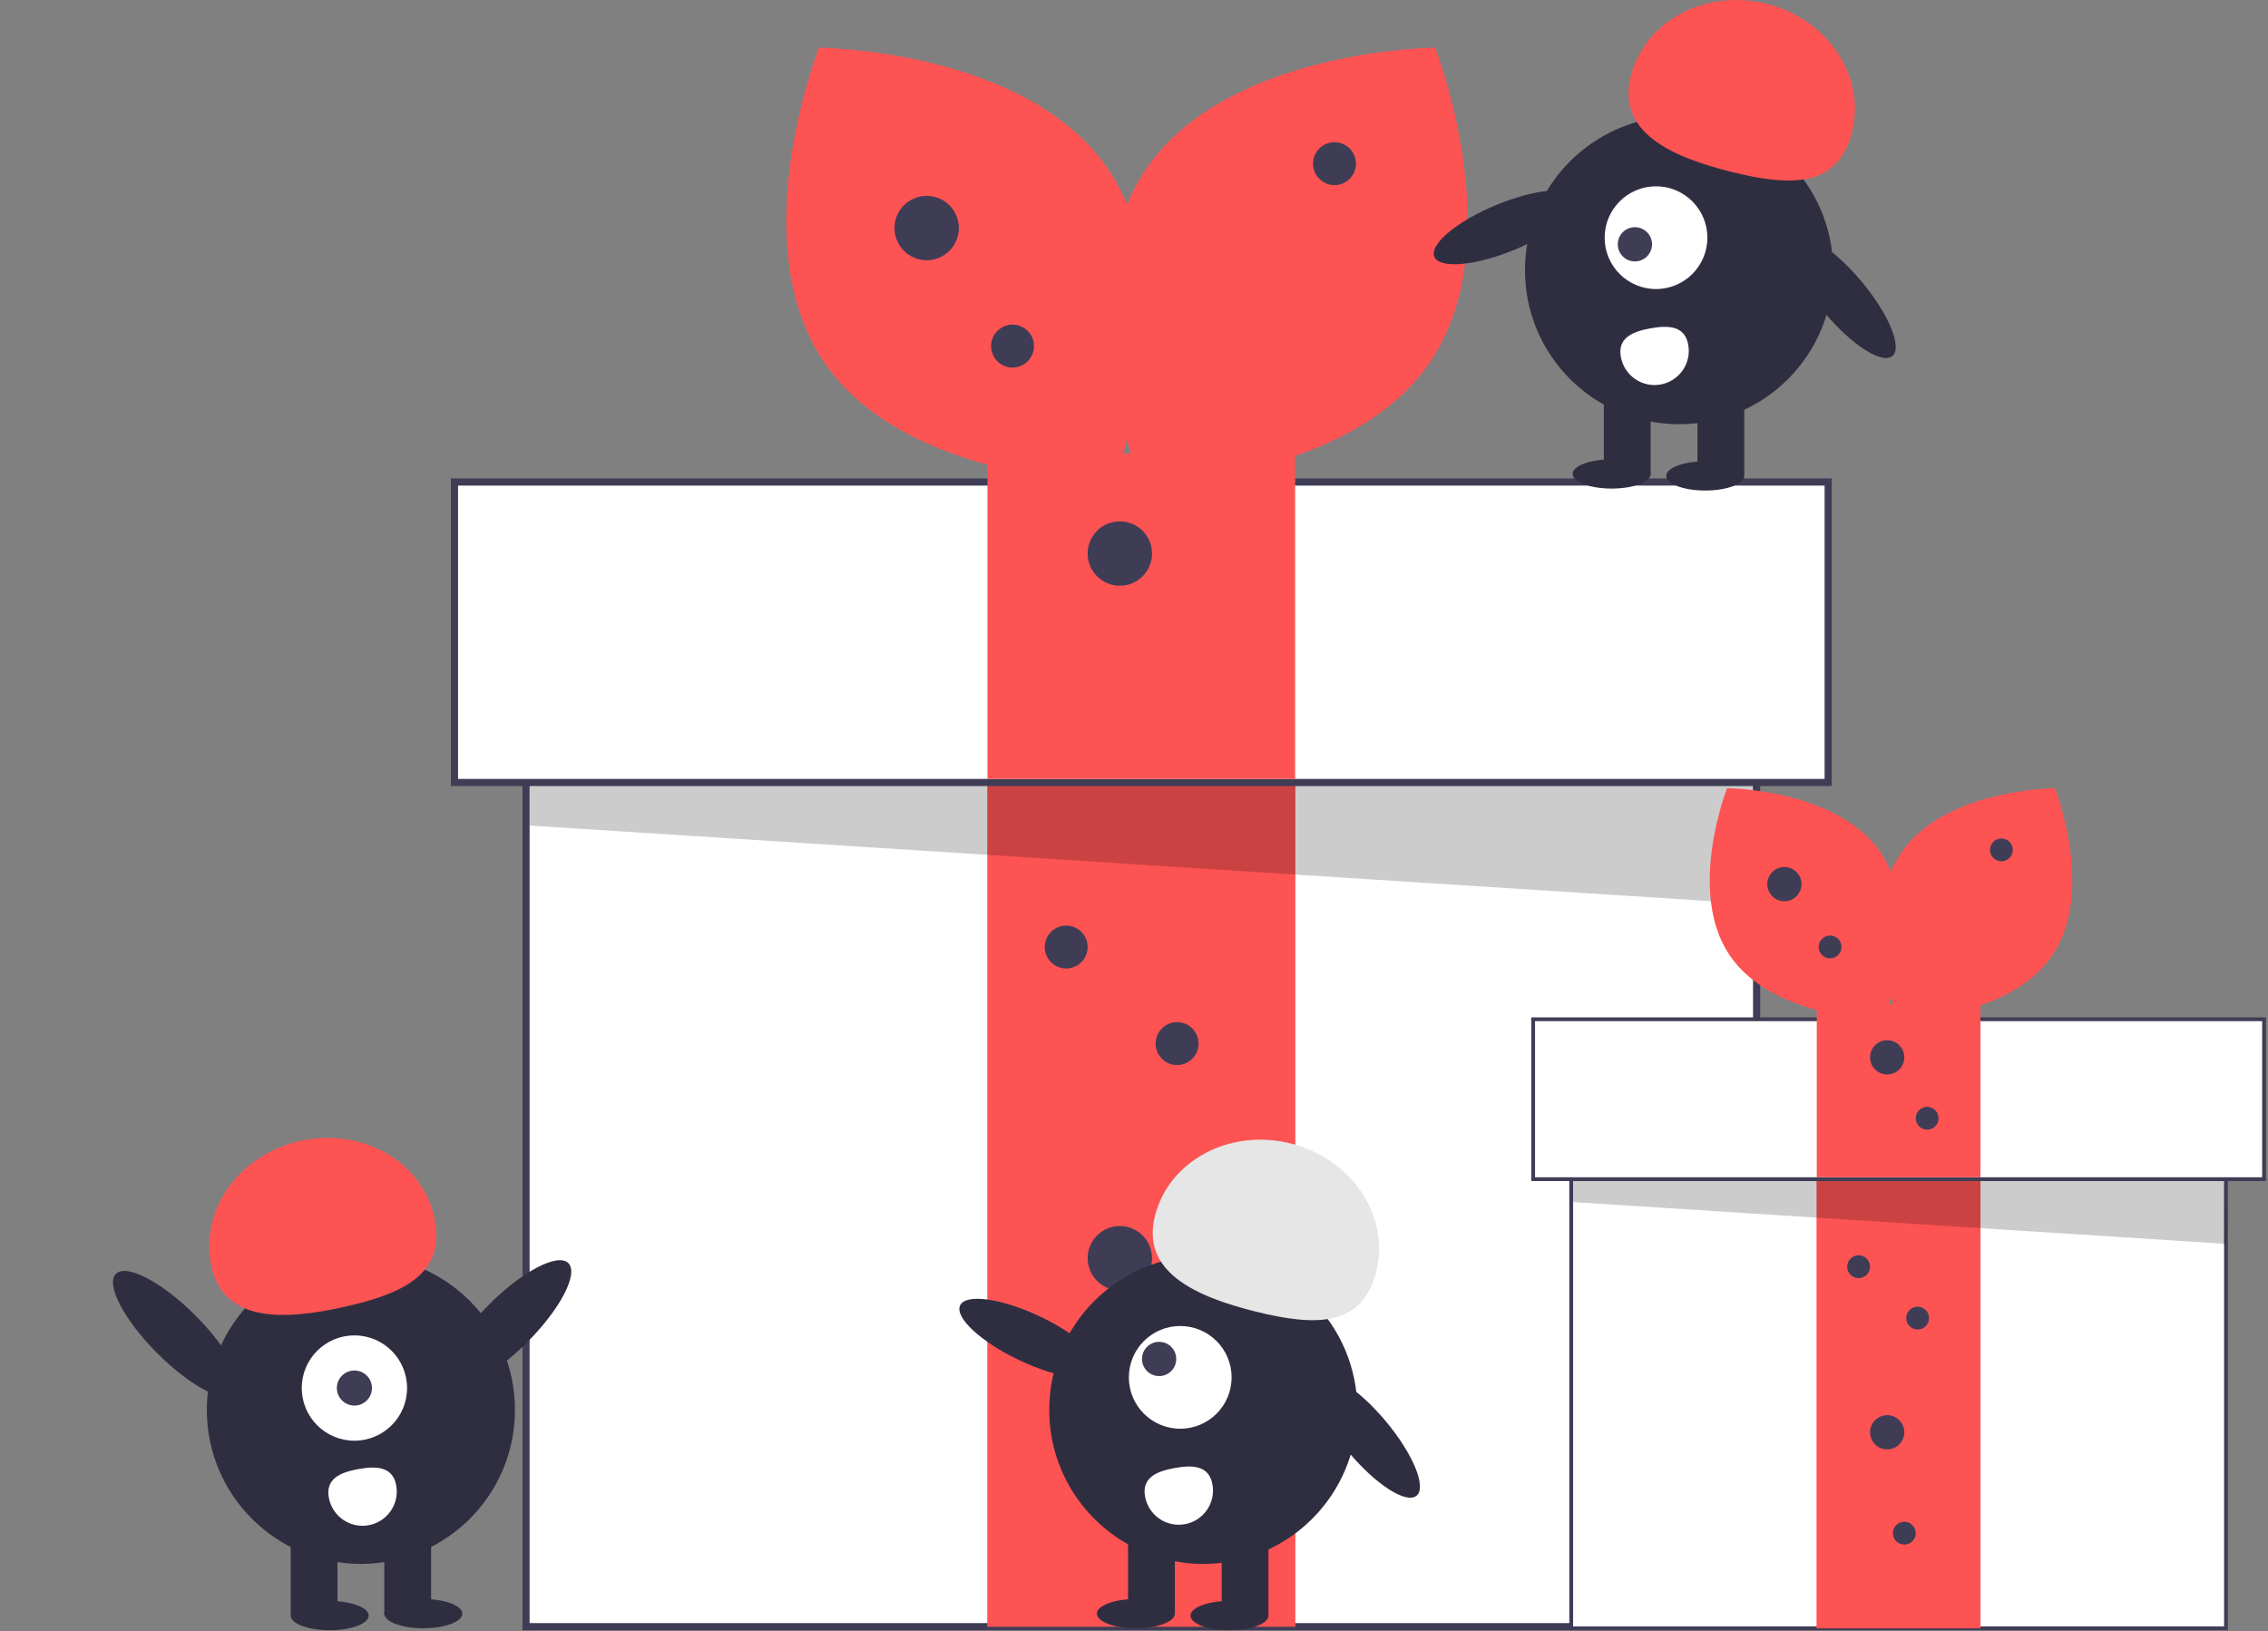 <svg width="634" height="456" viewBox="0 0 634 456" fill="none" xmlns="http://www.w3.org/2000/svg">
<rect x="0" y="0" width="634" height="456" fill="#808080" stroke="none"/>
<g id="undraw_gifts_re_97j6 1" clip-path="url(#clip0_2_2)">
<path id="Vector" d="M491.046 161.755H147.046V454.755H491.046V161.755Z" fill="white"/>
<path id="Vector_2" d="M492.046 455.755H146.046V160.755H492.046V455.755ZM148.046 453.755H490.046V162.755H148.046V453.755Z" fill="#3F3D56"/>
<path id="Vector_3" d="M362.046 218.755H276.046V454.755H362.046V218.755Z" fill="#FE5353"/>
<path id="Vector_4" d="M362.046 218.755H276.046V454.755H362.046V218.755Z" fill="#FE5353"/>
<g id="present-wrapper-shadow">
<path id="Vector_5" opacity="0.2" d="M148.046 183.255V230.793L491.046 252.755L490.035 194.097L148.046 183.255Z" fill="black"/>
</g>
<path id="Vector_6" d="M313.046 360.755C318.017 360.755 322.046 356.726 322.046 351.755C322.046 346.785 318.017 342.755 313.046 342.755C308.076 342.755 304.046 346.785 304.046 351.755C304.046 356.726 308.076 360.755 313.046 360.755Z" fill="#3F3D56"/>
<path id="Vector_7" d="M334.046 192.755C337.36 192.755 340.046 190.069 340.046 186.755C340.046 183.442 337.36 180.755 334.046 180.755C330.733 180.755 328.046 183.442 328.046 186.755C328.046 190.069 330.733 192.755 334.046 192.755Z" fill="#3F3D56"/>
<path id="Vector_8" d="M298.046 270.755C301.36 270.755 304.046 268.069 304.046 264.755C304.046 261.442 301.36 258.755 298.046 258.755C294.733 258.755 292.046 261.442 292.046 264.755C292.046 268.069 294.733 270.755 298.046 270.755Z" fill="#3F3D56"/>
<path id="Vector_9" d="M329.046 297.755C332.36 297.755 335.046 295.069 335.046 291.755C335.046 288.442 332.36 285.755 329.046 285.755C325.733 285.755 323.046 288.442 323.046 291.755C323.046 295.069 325.733 297.755 329.046 297.755Z" fill="#3F3D56"/>
<path id="Vector_10" d="M322.046 410.755C325.36 410.755 328.046 408.069 328.046 404.755C328.046 401.442 325.36 398.755 322.046 398.755C318.733 398.755 316.046 401.442 316.046 404.755C316.046 408.069 318.733 410.755 322.046 410.755Z" fill="#3F3D56"/>
<path id="Vector_11" d="M622.257 299.323H439.22V455.223H622.257V299.323Z" fill="white"/>
<path id="Vector_12" d="M622.789 455.755H438.688V298.791H622.789V455.755ZM439.752 454.691H621.724V299.855H439.752V454.691Z" fill="#3F3D56"/>
<path id="Vector_13" d="M553.618 329.652H507.859V455.223H553.618V329.652Z" fill="#FE5353"/>
<path id="Vector_14" d="M553.618 329.652H507.859V455.223H553.618V329.652Z" fill="#FE5353"/>
<path id="Vector_15" opacity="0.2" d="M439.752 310.763V336.057L622.257 347.742L621.719 316.532L439.752 310.763Z" fill="black"/>
<path id="Vector_16" d="M632.898 284.957H428.578V329.652H632.898V284.957Z" fill="white"/>
<path id="Vector_17" d="M633.43 330.184H428.046V284.425H633.43V330.184ZM429.11 329.12H632.366V285.489H429.11V329.12Z" fill="#3F3D56"/>
<path id="Vector_18" d="M553.618 280.7H507.859V329.12H553.618V280.7Z" fill="#FE5353"/>
<path id="Vector_19" d="M525.839 238.483C537.918 256.388 526.537 285.186 526.537 285.186C526.537 285.186 495.573 284.954 483.493 267.049C471.414 249.143 482.795 220.345 482.795 220.345C482.795 220.345 513.76 220.577 525.839 238.483Z" fill="#FE5353"/>
<path id="Vector_20" d="M531.381 238.483C519.302 256.388 530.683 285.186 530.683 285.186C530.683 285.186 561.647 284.954 573.726 267.049C585.805 249.143 574.425 220.345 574.425 220.345C574.425 220.345 543.46 220.577 531.381 238.483Z" fill="#FE5353"/>
<path id="Vector_21" d="M498.813 251.967C501.458 251.967 503.602 249.823 503.602 247.179C503.602 244.534 501.458 242.39 498.813 242.39C496.169 242.39 494.025 244.534 494.025 247.179C494.025 249.823 496.169 251.967 498.813 251.967Z" fill="#3F3D56"/>
<path id="Vector_22" d="M527.546 300.387C530.191 300.387 532.335 298.243 532.335 295.598C532.335 292.954 530.191 290.81 527.546 290.81C524.901 290.81 522.757 292.954 522.757 295.598C522.757 298.243 524.901 300.387 527.546 300.387Z" fill="#3F3D56"/>
<path id="Vector_23" d="M527.546 405.207C530.191 405.207 532.335 403.063 532.335 400.419C532.335 397.774 530.191 395.63 527.546 395.63C524.901 395.63 522.757 397.774 522.757 400.419C522.757 403.063 524.901 405.207 527.546 405.207Z" fill="#3F3D56"/>
<path id="Vector_24" d="M511.583 267.93C513.346 267.93 514.776 266.501 514.776 264.737C514.776 262.974 513.346 261.545 511.583 261.545C509.82 261.545 508.391 262.974 508.391 264.737C508.391 266.501 509.82 267.93 511.583 267.93Z" fill="#3F3D56"/>
<path id="Vector_25" d="M559.471 240.794C561.234 240.794 562.663 239.364 562.663 237.601C562.663 235.838 561.234 234.409 559.471 234.409C557.708 234.409 556.278 235.838 556.278 237.601C556.278 239.364 557.708 240.794 559.471 240.794Z" fill="#3F3D56"/>
<path id="Vector_26" d="M538.719 315.817C540.483 315.817 541.912 314.388 541.912 312.625C541.912 310.862 540.483 309.432 538.719 309.432C536.956 309.432 535.527 310.862 535.527 312.625C535.527 314.388 536.956 315.817 538.719 315.817Z" fill="#3F3D56"/>
<path id="Vector_27" d="M519.565 357.32C521.328 357.32 522.757 355.891 522.757 354.127C522.757 352.364 521.328 350.935 519.565 350.935C517.801 350.935 516.372 352.364 516.372 354.127C516.372 355.891 517.801 357.32 519.565 357.32Z" fill="#3F3D56"/>
<path id="Vector_28" d="M536.059 371.686C537.822 371.686 539.252 370.257 539.252 368.494C539.252 366.731 537.822 365.301 536.059 365.301C534.296 365.301 532.867 366.731 532.867 368.494C532.867 370.257 534.296 371.686 536.059 371.686Z" fill="#3F3D56"/>
<path id="Vector_29" d="M532.335 431.812C534.098 431.812 535.527 430.382 535.527 428.619C535.527 426.856 534.098 425.427 532.335 425.427C530.571 425.427 529.142 426.856 529.142 428.619C529.142 430.382 530.571 431.812 532.335 431.812Z" fill="#3F3D56"/>
<g id="monster-3">
<path id="Vector_30" d="M307.311 383.397C308.911 380.024 301.497 373.158 290.751 368.061C280.006 362.965 269.998 361.568 268.398 364.941C266.798 368.315 274.212 375.181 284.958 380.277C295.703 385.373 305.711 386.77 307.311 383.397Z" fill="#2F2E41"/>
<path id="Vector_31" d="M395.994 418.141C398.856 415.745 394.988 406.41 387.353 397.291C379.718 388.172 371.208 382.723 368.346 385.12C365.483 387.517 369.352 396.852 376.987 405.97C384.621 415.089 393.131 420.538 395.994 418.141Z" fill="#2F2E41"/>
<path id="Vector_32" d="M336.363 437.22C360.148 437.22 379.43 417.938 379.43 394.153C379.43 370.367 360.148 351.085 336.363 351.085C312.577 351.085 293.295 370.367 293.295 394.153C293.295 417.938 312.577 437.22 336.363 437.22Z" fill="#2F2E41"/>
<path id="Vector_33" d="M354.591 427.952H341.508V451.394H354.591V427.952Z" fill="#2F2E41"/>
<path id="Vector_34" d="M328.424 427.952H315.34V451.394H328.424V427.952Z" fill="#2F2E41"/>
<path id="Vector_35" d="M343.688 455.755C349.71 455.755 354.591 453.925 354.591 451.667C354.591 449.408 349.71 447.578 343.688 447.578C337.667 447.578 332.785 449.408 332.785 451.667C332.785 453.925 337.667 455.755 343.688 455.755Z" fill="#2F2E41"/>
<path id="Vector_36" d="M317.521 455.21C323.542 455.21 328.424 453.38 328.424 451.121C328.424 448.863 323.542 447.033 317.521 447.033C311.499 447.033 306.618 448.863 306.618 451.121C306.618 453.38 311.499 455.21 317.521 455.21Z" fill="#2F2E41"/>
<path id="Vector_37" d="M322.84 340.016C326.685 324.529 343.66 315.415 360.755 319.66C377.849 323.904 388.589 339.9 384.743 355.387C380.898 370.874 368.139 370.924 351.045 366.679C333.951 362.435 318.994 355.503 322.84 340.016Z" fill="#E6E6E6"/>
<path id="Vector_38" d="M329.924 399.424C337.854 399.424 344.283 392.995 344.283 385.065C344.283 377.135 337.854 370.707 329.924 370.707C321.994 370.707 315.565 377.135 315.565 385.065C315.565 392.995 321.994 399.424 329.924 399.424Z" fill="white"/>
<path id="Vector_39" d="M324.023 384.705C326.666 384.705 328.809 382.562 328.809 379.918C328.809 377.275 326.666 375.132 324.023 375.132C321.379 375.132 319.236 377.275 319.236 379.918C319.236 382.562 321.379 384.705 324.023 384.705Z" fill="#3F3D56"/>
<path id="Vector_40" d="M338.931 414.981C339.157 416.217 339.136 417.486 338.871 418.715C338.605 419.944 338.101 421.108 337.385 422.142C336.67 423.176 335.758 424.058 334.702 424.74C333.645 425.421 332.465 425.888 331.228 426.113C329.991 426.338 328.722 426.317 327.494 426.052C326.265 425.787 325.1 425.282 324.067 424.567C323.033 423.851 322.15 422.939 321.469 421.883C320.788 420.827 320.321 419.646 320.096 418.41V418.41L320.093 418.391C319.151 413.189 323.173 411.348 328.375 410.406C333.577 409.465 337.99 409.779 338.931 414.981Z" fill="white"/>
</g>
<g id="present-box-wrap">
<path id="Vector_41" d="M511.046 134.755H127.046V218.755H511.046V134.755Z" fill="white"/>
<path id="Vector_42" d="M512.046 219.755H126.046V133.755H512.046V219.755ZM128.046 217.755H510.046V135.755H128.046V217.755Z" fill="#3F3D56"/>
<path id="Vector_43" d="M362.046 126.755H276.046V217.755H362.046V126.755Z" fill="#FE5353"/>
<path id="Vector_44" d="M309.838 47.411C332.54 81.063 311.151 135.187 311.151 135.187C311.151 135.187 252.956 134.751 230.254 101.099C207.553 67.448 228.942 13.324 228.942 13.324C228.942 13.324 287.137 13.76 309.838 47.411Z" fill="#FE5353"/>
<g id="right-ribbon">
<path id="Vector_45" d="M320.254 47.411C297.553 81.063 318.942 135.187 318.942 135.187C318.942 135.187 377.137 134.751 399.838 101.099C422.54 67.448 401.151 13.324 401.151 13.324C401.151 13.324 342.956 13.76 320.254 47.411Z" fill="#FE5353"/>
</g>
<path id="Vector_46" d="M259.046 72.755C264.017 72.755 268.046 68.726 268.046 63.755C268.046 58.785 264.017 54.755 259.046 54.755C254.076 54.755 250.046 58.785 250.046 63.755C250.046 68.726 254.076 72.755 259.046 72.755Z" fill="#3F3D56"/>
<path id="Vector_47" d="M313.046 163.755C318.017 163.755 322.046 159.726 322.046 154.755C322.046 149.785 318.017 145.755 313.046 145.755C308.076 145.755 304.046 149.785 304.046 154.755C304.046 159.726 308.076 163.755 313.046 163.755Z" fill="#3F3D56"/>
<path id="Vector_48" d="M283.046 102.755C286.36 102.755 289.046 100.069 289.046 96.755C289.046 93.442 286.36 90.755 283.046 90.755C279.733 90.755 277.046 93.442 277.046 96.755C277.046 100.069 279.733 102.755 283.046 102.755Z" fill="#3F3D56"/>
<path id="Vector_49" d="M373.046 51.755C376.36 51.755 379.046 49.069 379.046 45.755C379.046 42.442 376.36 39.755 373.046 39.755C369.733 39.755 367.046 42.442 367.046 45.755C367.046 49.069 369.733 51.755 373.046 51.755Z" fill="#3F3D56"/>
<g id="monster-1-hand">
<path id="Vector_50" d="M423.435 69.799C434.427 65.259 442.182 58.781 440.757 55.33C439.332 51.88 429.266 52.763 418.274 57.303C407.282 61.843 399.526 68.321 400.952 71.772C402.377 75.222 412.443 74.339 423.435 69.799Z" fill="#2F2E41"/>
</g>
<path id="Vector_51" d="M528.994 99.523C531.856 97.126 527.988 87.791 520.353 78.673C512.718 69.554 504.208 64.105 501.346 66.502C498.483 68.899 502.352 78.234 509.987 87.352C517.621 96.471 526.131 101.92 528.994 99.523Z" fill="#2F2E41"/>
<path id="Vector_52" d="M469.363 118.602C493.148 118.602 512.43 99.32 512.43 75.535C512.43 51.749 493.148 32.467 469.363 32.467C445.577 32.467 426.295 51.749 426.295 75.535C426.295 99.32 445.577 118.602 469.363 118.602Z" fill="#2F2E41"/>
<path id="Vector_53" d="M487.591 109.334H474.508V132.776H487.591V109.334Z" fill="#2F2E41"/>
<path id="Vector_54" d="M461.424 109.334H448.34V132.776H461.424V109.334Z" fill="#2F2E41"/>
<path id="Vector_55" d="M476.688 137.137C482.71 137.137 487.591 135.307 487.591 133.048C487.591 130.79 482.71 128.96 476.688 128.96C470.667 128.96 465.785 130.79 465.785 133.048C465.785 135.307 470.667 137.137 476.688 137.137Z" fill="#2F2E41"/>
<path id="Vector_56" d="M450.521 136.592C456.542 136.592 461.424 134.761 461.424 132.503C461.424 130.245 456.542 128.415 450.521 128.415C444.499 128.415 439.618 130.245 439.618 132.503C439.618 134.761 444.499 136.592 450.521 136.592Z" fill="#2F2E41"/>
<path id="Vector_57" d="M455.84 21.398C459.685 5.911 476.66 -3.203 493.755 1.041C510.849 5.286 521.589 21.282 517.743 36.769C513.898 52.256 501.139 52.306 484.045 48.061C466.951 43.816 451.994 36.885 455.84 21.398Z" fill="#FE5353"/>
<path id="Vector_58" d="M462.924 80.806C470.854 80.806 477.283 74.377 477.283 66.447C477.283 58.517 470.854 52.088 462.924 52.088C454.994 52.088 448.565 58.517 448.565 66.447C448.565 74.377 454.994 80.806 462.924 80.806Z" fill="white"/>
<path id="monster-1-eye" d="M457.023 73.086C459.666 73.086 461.809 70.944 461.809 68.3C461.809 65.657 459.666 63.514 457.023 63.514C454.379 63.514 452.236 65.657 452.236 68.3C452.236 70.944 454.379 73.086 457.023 73.086Z" fill="#3F3D56"/>
<path id="Vector_59" d="M471.931 96.362C472.386 98.86 471.83 101.436 470.385 103.524C468.941 105.611 466.726 107.04 464.228 107.494C461.73 107.949 459.154 107.393 457.067 105.948C454.979 104.504 453.551 102.289 453.096 99.791L453.093 99.773C452.151 94.571 456.173 92.73 461.375 91.788C466.577 90.846 470.99 91.16 471.931 96.362Z" fill="white"/>
</g>
<path id="Vector_60" d="M100.885 437.22C124.67 437.22 143.952 417.938 143.952 394.153C143.952 370.367 124.67 351.085 100.885 351.085C77.099 351.085 57.817 370.367 57.817 394.153C57.817 417.938 77.099 437.22 100.885 437.22Z" fill="#2F2E41"/>
<path id="Vector_61" d="M94.343 427.952H81.259V451.394H94.343V427.952Z" fill="#2F2E41"/>
<path id="Vector_62" d="M120.51 427.952H107.426V451.394H120.51V427.952Z" fill="#2F2E41"/>
<path id="Vector_63" d="M92.162 455.755C98.184 455.755 103.065 453.925 103.065 451.667C103.065 449.408 98.184 447.578 92.162 447.578C86.14 447.578 81.259 449.408 81.259 451.667C81.259 453.925 86.14 455.755 92.162 455.755Z" fill="#2F2E41"/>
<path id="Vector_64" d="M118.33 455.21C124.351 455.21 129.233 453.38 129.233 451.121C129.233 448.863 124.351 447.033 118.33 447.033C112.308 447.033 107.426 448.863 107.426 451.121C107.426 453.38 112.308 455.21 118.33 455.21Z" fill="#2F2E41"/>
<path id="Vector_65" d="M59.108 354.101C55.63 338.528 66.746 322.791 83.936 318.953C101.126 315.114 117.881 324.628 121.358 340.201C124.836 355.775 113.443 361.519 96.253 365.357C79.063 369.196 62.585 369.675 59.108 354.101Z" fill="#FE5353"/>
<g id="monster-2-right-hand">
<path id="Vector_66" d="M147.294 375.333C156.621 365.999 161.807 356.058 158.876 353.13C155.946 350.202 146.01 355.396 136.683 364.73C127.356 374.064 122.17 384.004 125.1 386.932C128.031 389.86 137.967 384.667 147.294 375.333Z" fill="#2F2E41"/>
</g>
<g id="monster-2-left-hand">
<path id="Vector_67" d="M66.171 389.933C69.101 387.005 63.916 377.064 54.589 367.73C45.262 358.396 35.325 353.202 32.395 356.13C29.465 359.058 34.65 368.999 43.977 378.333C53.304 387.667 63.241 392.861 66.171 389.933Z" fill="#2F2E41"/>
</g>
<path id="Vector_68" d="M99.073 402.769C107.202 402.769 113.792 396.179 113.792 388.049C113.792 379.92 107.202 373.33 99.073 373.33C90.943 373.33 84.353 379.92 84.353 388.049C84.353 396.179 90.943 402.769 99.073 402.769Z" fill="white"/>
<path id="Vector_69" d="M99.073 392.956C101.782 392.956 103.979 390.759 103.979 388.049C103.979 385.34 101.782 383.143 99.073 383.143C96.363 383.143 94.166 385.34 94.166 388.049C94.166 390.759 96.363 392.956 99.073 392.956Z" fill="#3F3D56"/>
<path id="monster-2-mouth" d="M110.757 415.272C110.982 416.509 110.962 417.778 110.696 419.006C110.431 420.235 109.926 421.4 109.211 422.433C108.496 423.467 107.584 424.35 106.527 425.031C105.471 425.712 104.291 426.179 103.054 426.404C101.817 426.629 100.548 426.608 99.319 426.343C98.091 426.078 96.926 425.573 95.892 424.858C94.859 424.143 93.976 423.231 93.295 422.174C92.614 421.118 92.147 419.938 91.922 418.701V418.701L91.918 418.682C90.977 413.48 94.999 411.639 100.201 410.698C105.403 409.756 109.815 410.07 110.757 415.272Z" fill="white"/>
</g>
<defs>
<clipPath id="clip0_2_2">
<rect width="633.43" height="455.755" fill="white"/>
</clipPath>
</defs>
</svg>
